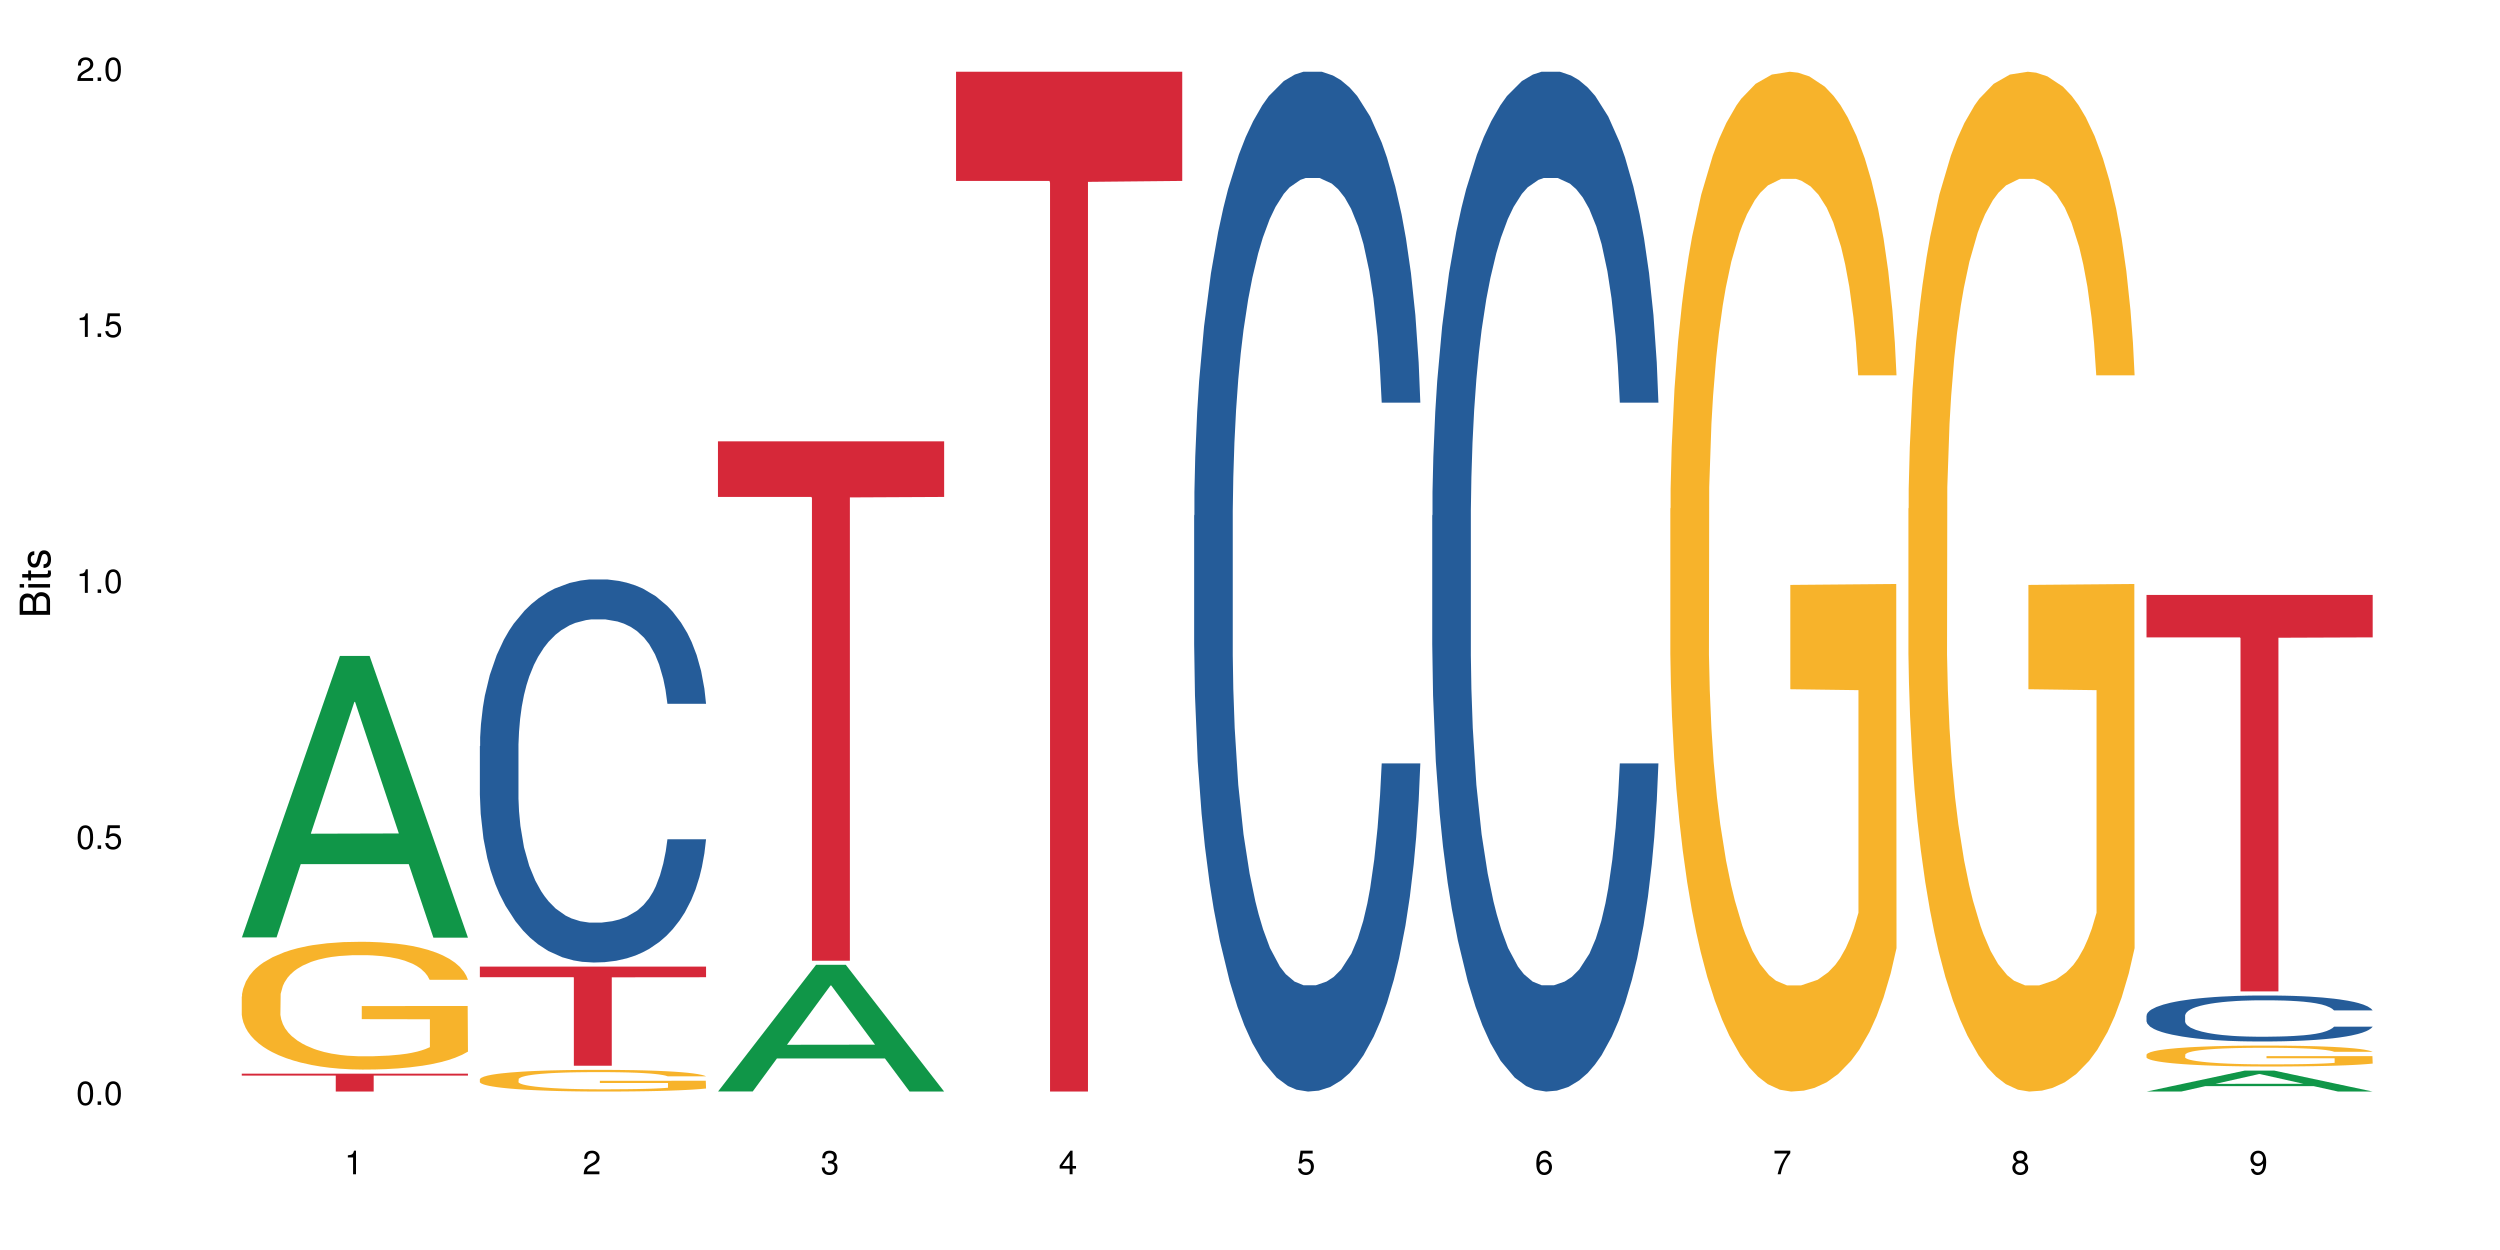<?xml version="1.0" encoding="UTF-8"?>
<svg xmlns="http://www.w3.org/2000/svg" xmlns:xlink="http://www.w3.org/1999/xlink" width="720pt" height="360pt" viewBox="0 0 720 360" version="1.1">
<defs>
<g>
<symbol overflow="visible" id="glyph0-0">
<path style="stroke:none;" d=""/>
</symbol>
<symbol overflow="visible" id="glyph0-1">
<path style="stroke:none;" d="M 2.641 -6.797 C 2 -6.797 1.422 -6.531 1.078 -6.047 C 0.641 -5.453 0.406 -4.547 0.406 -3.297 C 0.406 -1 1.188 0.219 2.641 0.219 C 4.078 0.219 4.859 -1 4.859 -3.234 C 4.859 -4.562 4.656 -5.438 4.203 -6.047 C 3.844 -6.531 3.281 -6.797 2.641 -6.797 Z M 2.641 -6.047 C 3.547 -6.047 4 -5.125 4 -3.312 C 4 -1.375 3.562 -0.484 2.625 -0.484 C 1.734 -0.484 1.281 -1.422 1.281 -3.281 C 1.281 -5.141 1.734 -6.047 2.641 -6.047 Z M 2.641 -6.047 "/>
</symbol>
<symbol overflow="visible" id="glyph0-2">
<path style="stroke:none;" d="M 1.828 -1 L 0.828 -1 L 0.828 0 L 1.828 0 Z M 1.828 -1 "/>
</symbol>
<symbol overflow="visible" id="glyph0-3">
<path style="stroke:none;" d="M 4.562 -6.797 L 1.062 -6.797 L 0.547 -3.094 L 1.328 -3.094 C 1.719 -3.562 2.047 -3.734 2.578 -3.734 C 3.484 -3.734 4.062 -3.109 4.062 -2.094 C 4.062 -1.125 3.484 -0.531 2.578 -0.531 C 1.828 -0.531 1.375 -0.906 1.188 -1.672 L 0.328 -1.672 C 0.453 -1.109 0.547 -0.844 0.75 -0.594 C 1.125 -0.078 1.828 0.219 2.594 0.219 C 3.969 0.219 4.922 -0.781 4.922 -2.219 C 4.922 -3.562 4.031 -4.484 2.719 -4.484 C 2.25 -4.484 1.859 -4.359 1.469 -4.062 L 1.734 -5.969 L 4.562 -5.969 Z M 4.562 -6.797 "/>
</symbol>
<symbol overflow="visible" id="glyph0-4">
<path style="stroke:none;" d="M 2.484 -4.844 L 2.484 0 L 3.328 0 L 3.328 -6.797 L 2.766 -6.797 C 2.469 -5.75 2.281 -5.609 0.984 -5.453 L 0.984 -4.844 Z M 2.484 -4.844 "/>
</symbol>
<symbol overflow="visible" id="glyph0-5">
<path style="stroke:none;" d="M 4.859 -0.828 L 1.281 -0.828 C 1.359 -1.391 1.672 -1.75 2.5 -2.234 L 3.469 -2.75 C 4.406 -3.266 4.906 -3.969 4.906 -4.812 C 4.906 -5.375 4.672 -5.906 4.266 -6.266 C 3.859 -6.625 3.375 -6.797 2.719 -6.797 C 1.859 -6.797 1.219 -6.5 0.844 -5.922 C 0.609 -5.562 0.5 -5.125 0.484 -4.438 L 1.328 -4.438 C 1.359 -4.906 1.406 -5.188 1.531 -5.406 C 1.75 -5.812 2.188 -6.062 2.703 -6.062 C 3.469 -6.062 4.031 -5.516 4.031 -4.781 C 4.031 -4.25 3.719 -3.797 3.125 -3.438 L 2.234 -2.938 C 0.812 -2.141 0.406 -1.5 0.328 0 L 4.859 0 Z M 4.859 -0.828 "/>
</symbol>
<symbol overflow="visible" id="glyph0-6">
<path style="stroke:none;" d="M 2.125 -3.125 L 2.578 -3.125 C 3.516 -3.125 3.984 -2.703 3.984 -1.891 C 3.984 -1.031 3.469 -0.531 2.578 -0.531 C 1.656 -0.531 1.203 -0.984 1.156 -1.969 L 0.312 -1.969 C 0.344 -1.422 0.438 -1.078 0.609 -0.766 C 0.953 -0.109 1.625 0.219 2.547 0.219 C 3.953 0.219 4.859 -0.609 4.859 -1.906 C 4.859 -2.766 4.516 -3.25 3.703 -3.516 C 4.344 -3.766 4.656 -4.25 4.656 -4.938 C 4.656 -6.109 3.875 -6.797 2.578 -6.797 C 1.203 -6.797 0.484 -6.047 0.453 -4.609 L 1.297 -4.609 C 1.312 -5.016 1.344 -5.25 1.453 -5.453 C 1.641 -5.828 2.062 -6.062 2.594 -6.062 C 3.344 -6.062 3.797 -5.625 3.797 -4.906 C 3.797 -4.422 3.609 -4.141 3.25 -3.984 C 3.016 -3.891 2.719 -3.844 2.125 -3.844 Z M 2.125 -3.125 "/>
</symbol>
<symbol overflow="visible" id="glyph0-7">
<path style="stroke:none;" d="M 3.141 -1.625 L 3.141 0 L 3.984 0 L 3.984 -1.625 L 4.984 -1.625 L 4.984 -2.391 L 3.984 -2.391 L 3.984 -6.797 L 3.359 -6.797 L 0.266 -2.516 L 0.266 -1.625 Z M 3.141 -2.391 L 1 -2.391 L 3.141 -5.359 Z M 3.141 -2.391 "/>
</symbol>
<symbol overflow="visible" id="glyph0-8">
<path style="stroke:none;" d="M 4.781 -5.031 C 4.609 -6.141 3.891 -6.797 2.844 -6.797 C 2.094 -6.797 1.422 -6.438 1.031 -5.828 C 0.609 -5.172 0.406 -4.344 0.406 -3.094 C 0.406 -1.953 0.578 -1.234 0.984 -0.625 C 1.359 -0.078 1.953 0.219 2.703 0.219 C 3.984 0.219 4.922 -0.734 4.922 -2.078 C 4.922 -3.344 4.062 -4.234 2.844 -4.234 C 2.172 -4.234 1.641 -3.969 1.281 -3.469 C 1.281 -5.125 1.828 -6.047 2.797 -6.047 C 3.391 -6.047 3.797 -5.672 3.938 -5.031 Z M 2.734 -3.484 C 3.547 -3.484 4.062 -2.922 4.062 -2 C 4.062 -1.156 3.484 -0.531 2.703 -0.531 C 1.922 -0.531 1.328 -1.188 1.328 -2.047 C 1.328 -2.891 1.906 -3.484 2.734 -3.484 Z M 2.734 -3.484 "/>
</symbol>
<symbol overflow="visible" id="glyph0-9">
<path style="stroke:none;" d="M 4.984 -6.797 L 0.438 -6.797 L 0.438 -5.969 L 4.109 -5.969 C 2.5 -3.656 1.828 -2.234 1.328 0 L 2.219 0 C 2.594 -2.172 3.453 -4.047 4.984 -6.094 Z M 4.984 -6.797 "/>
</symbol>
<symbol overflow="visible" id="glyph0-10">
<path style="stroke:none;" d="M 3.75 -3.578 C 4.453 -4 4.688 -4.344 4.688 -4.984 C 4.688 -6.047 3.844 -6.797 2.641 -6.797 C 1.438 -6.797 0.594 -6.047 0.594 -4.984 C 0.594 -4.359 0.828 -4.016 1.516 -3.578 C 0.734 -3.203 0.359 -2.641 0.359 -1.891 C 0.359 -0.641 1.297 0.219 2.641 0.219 C 3.984 0.219 4.922 -0.641 4.922 -1.875 C 4.922 -2.641 4.531 -3.203 3.75 -3.578 Z M 2.641 -6.047 C 3.359 -6.047 3.812 -5.625 3.812 -4.969 C 3.812 -4.344 3.344 -3.922 2.641 -3.922 C 1.922 -3.922 1.453 -4.344 1.453 -4.984 C 1.453 -5.625 1.922 -6.047 2.641 -6.047 Z M 2.641 -3.203 C 3.484 -3.203 4.062 -2.672 4.062 -1.875 C 4.062 -1.062 3.484 -0.531 2.625 -0.531 C 1.797 -0.531 1.219 -1.078 1.219 -1.875 C 1.219 -2.672 1.797 -3.203 2.641 -3.203 Z M 2.641 -3.203 "/>
</symbol>
<symbol overflow="visible" id="glyph0-11">
<path style="stroke:none;" d="M 0.516 -1.547 C 0.672 -0.438 1.406 0.219 2.438 0.219 C 3.188 0.219 3.859 -0.141 4.266 -0.75 C 4.688 -1.406 4.891 -2.25 4.891 -3.484 C 4.891 -4.625 4.703 -5.359 4.312 -5.953 C 3.938 -6.5 3.344 -6.797 2.594 -6.797 C 1.297 -6.797 0.359 -5.844 0.359 -4.516 C 0.359 -3.25 1.234 -2.344 2.453 -2.344 C 3.094 -2.344 3.562 -2.578 4.016 -3.109 C 4 -1.453 3.469 -0.531 2.5 -0.531 C 1.906 -0.531 1.484 -0.906 1.359 -1.547 Z M 2.578 -6.062 C 3.375 -6.062 3.969 -5.406 3.969 -4.531 C 3.969 -3.688 3.375 -3.094 2.547 -3.094 C 1.734 -3.094 1.234 -3.672 1.234 -4.578 C 1.234 -5.438 1.797 -6.062 2.578 -6.062 Z M 2.578 -6.062 "/>
</symbol>
<symbol overflow="visible" id="glyph1-0">
<path style="stroke:none;" d=""/>
</symbol>
<symbol overflow="visible" id="glyph1-1">
<path style="stroke:none;" d="M 0 -0.953 L 0 -4.891 C 0 -5.719 -0.234 -6.344 -0.734 -6.797 C -1.188 -7.234 -1.812 -7.469 -2.5 -7.469 C -3.547 -7.469 -4.188 -7 -4.625 -5.875 C -4.984 -6.672 -5.641 -7.094 -6.531 -7.094 C -7.156 -7.094 -7.734 -6.859 -8.141 -6.391 C -8.562 -5.938 -8.75 -5.344 -8.75 -4.5 L -8.75 -0.953 Z M -4.984 -2.062 L -7.766 -2.062 L -7.766 -4.219 C -7.766 -4.844 -7.688 -5.203 -7.453 -5.5 C -7.219 -5.812 -6.859 -5.969 -6.375 -5.969 C -5.906 -5.969 -5.531 -5.812 -5.297 -5.5 C -5.062 -5.203 -4.984 -4.844 -4.984 -4.219 Z M -0.984 -2.062 L -4 -2.062 L -4 -4.781 C -4 -5.328 -3.859 -5.688 -3.578 -5.953 C -3.297 -6.219 -2.922 -6.359 -2.484 -6.359 C -2.062 -6.359 -1.688 -6.219 -1.406 -5.953 C -1.109 -5.688 -0.984 -5.328 -0.984 -4.781 Z M -0.984 -2.062 "/>
</symbol>
<symbol overflow="visible" id="glyph1-2">
<path style="stroke:none;" d="M -6.281 -1.797 L -6.281 -0.797 L 0 -0.797 L 0 -1.797 Z M -8.75 -1.797 L -8.75 -0.797 L -7.484 -0.797 L -7.484 -1.797 Z M -8.75 -1.797 "/>
</symbol>
<symbol overflow="visible" id="glyph1-3">
<path style="stroke:none;" d="M -6.281 -3.047 L -6.281 -2.016 L -8.016 -2.016 L -8.016 -1.016 L -6.281 -1.016 L -6.281 -0.172 L -5.469 -0.172 L -5.469 -1.016 L -0.719 -1.016 C -0.078 -1.016 0.281 -1.453 0.281 -2.234 C 0.281 -2.469 0.25 -2.719 0.188 -3.047 L -0.641 -3.047 C -0.609 -2.922 -0.594 -2.766 -0.594 -2.562 C -0.594 -2.141 -0.719 -2.016 -1.156 -2.016 L -5.469 -2.016 L -5.469 -3.047 Z M -6.281 -3.047 "/>
</symbol>
<symbol overflow="visible" id="glyph1-4">
<path style="stroke:none;" d="M -4.531 -5.25 C -5.766 -5.25 -6.469 -4.422 -6.469 -2.969 C -6.469 -1.516 -5.719 -0.562 -4.547 -0.562 C -3.562 -0.562 -3.094 -1.062 -2.734 -2.562 L -2.516 -3.484 C -2.344 -4.188 -2.094 -4.469 -1.625 -4.469 C -1.047 -4.469 -0.641 -3.875 -0.641 -3 C -0.641 -2.453 -0.797 -2 -1.062 -1.75 C -1.25 -1.594 -1.422 -1.531 -1.875 -1.469 L -1.875 -0.406 C -0.422 -0.453 0.281 -1.266 0.281 -2.922 C 0.281 -4.5 -0.5 -5.516 -1.719 -5.516 C -2.656 -5.516 -3.172 -4.984 -3.469 -3.734 L -3.703 -2.766 C -3.891 -1.953 -4.156 -1.609 -4.594 -1.609 C -5.172 -1.609 -5.547 -2.125 -5.547 -2.938 C -5.547 -3.75 -5.203 -4.172 -4.531 -4.203 Z M -4.531 -5.25 "/>
</symbol>
</g>
</defs>
<g id="surface3776">
<rect x="0" y="0" width="720" height="360" style="fill:rgb(100%,100%,100%);fill-opacity:1;stroke:none;"/>
<path style=" stroke:none;fill-rule:nonzero;fill:rgb(6.275%,58.824%,28.235%);fill-opacity:1;" d="M 69.629 269.973 L 69.699 269.898 L 97.887 188.918 L 106.445 188.918 L 134.773 270.051 L 124.82 270.051 L 117.719 248.871 L 86.609 248.871 L 79.652 269.973 L 69.629 269.973 L 89.602 240.109 L 114.867 240.035 L 102.27 202.176 L 102.129 202.098 L 101.992 202.328 L 89.535 240.035 L 89.602 240.109 Z M 69.629 269.973 "/>
<path style=" stroke:none;fill-rule:nonzero;fill:rgb(96.863%,70.196%,16.863%);fill-opacity:1;" d="M 69.629 286.996 L 69.707 286.961 L 69.707 286.289 L 70.027 284.777 L 70.82 282.691 L 71.855 280.977 L 72.965 279.633 L 73.68 278.926 L 74.871 277.918 L 75.906 277.18 L 78.527 275.668 L 81.863 274.254 L 83.691 273.648 L 85.758 273.078 L 88.695 272.438 L 90.047 272.203 L 94.176 271.668 L 98.863 271.328 L 104.027 271.23 L 106.41 271.262 L 109.668 271.398 L 114.117 271.766 L 116.66 272.102 L 118.645 272.438 L 120.711 272.875 L 123.254 273.547 L 125.637 274.355 L 127.543 275.164 L 129.449 276.172 L 131.039 277.246 L 132.387 278.422 L 133.578 279.836 L 134.293 281.012 L 134.773 282.188 L 123.73 282.188 L 123.094 281.012 L 122.379 280.105 L 121.188 278.996 L 119.996 278.188 L 118.805 277.551 L 116.578 276.676 L 114.672 276.137 L 112.289 275.668 L 109.984 275.363 L 107.363 275.164 L 105.773 275.094 L 101.566 275.094 L 97.75 275.332 L 95.527 275.598 L 93.938 275.867 L 91.715 276.371 L 90.363 276.777 L 89.57 277.043 L 87.188 278.086 L 85.598 279.027 L 84.723 279.668 L 83.609 280.676 L 82.816 281.582 L 81.941 282.926 L 81.465 283.938 L 80.832 286.223 L 80.75 292.273 L 80.988 293.551 L 81.465 294.93 L 82.102 296.141 L 83.055 297.418 L 84.008 298.391 L 85.676 299.703 L 87.105 300.578 L 88.219 301.148 L 90.363 302.055 L 91.238 302.359 L 93.305 302.965 L 95.449 303.434 L 98.07 303.836 L 100.055 304.039 L 103.234 304.207 L 107.285 304.207 L 112.051 304.004 L 115.07 303.734 L 117.137 303.469 L 118.484 303.23 L 120.152 302.863 L 121.348 302.527 L 122.457 302.156 L 123.809 301.586 L 123.809 293.551 L 104.188 293.516 L 104.188 289.75 L 134.691 289.719 L 134.773 302.863 L 133.102 303.77 L 131.039 304.645 L 129.051 305.316 L 126.984 305.887 L 124.047 306.527 L 121.664 306.93 L 118.008 307.398 L 114.672 307.703 L 111.176 307.906 L 108.078 308.004 L 104.426 308.039 L 101.168 307.973 L 97.672 307.77 L 94.891 307.5 L 92.352 307.164 L 89.809 306.727 L 86.629 306.023 L 84.562 305.449 L 82.418 304.746 L 80.273 303.902 L 78.367 302.996 L 77.098 302.289 L 75.824 301.484 L 74.477 300.477 L 73.203 299.332 L 72.25 298.289 L 71.379 297.113 L 70.742 296.004 L 70.105 294.492 L 69.789 293.281 L 69.629 292.238 Z M 69.629 286.996 "/>
<path style=" stroke:none;fill-rule:nonzero;fill:rgb(83.922%,15.686%,22.353%);fill-opacity:1;" d="M 69.629 309.219 L 134.773 309.219 L 134.773 309.77 L 107.621 309.773 L 107.621 314.371 L 96.699 314.371 L 96.699 309.781 L 96.543 309.77 L 69.629 309.77 Z M 69.629 309.219 "/>
<path style=" stroke:none;fill-rule:nonzero;fill:rgb(14.51%,36.078%,60%);fill-opacity:1;" d="M 138.199 214.891 L 138.281 214.789 L 138.281 212.367 L 138.52 208.535 L 139.074 203.695 L 139.629 200.371 L 141.059 194.418 L 143.047 188.672 L 145.113 184.234 L 146.621 181.613 L 147.973 179.598 L 151.07 175.867 L 153.055 173.949 L 155.199 172.234 L 157.82 170.523 L 159.73 169.512 L 164.02 167.898 L 167.195 167.195 L 169.66 166.891 L 174.98 166.891 L 178.16 167.297 L 180.465 167.801 L 183.004 168.605 L 185.148 169.512 L 188.883 171.73 L 192.219 174.555 L 193.73 176.168 L 196.113 179.293 L 197.941 182.32 L 199.211 184.941 L 200.641 188.672 L 201.914 193.211 L 202.867 198.352 L 203.344 202.688 L 192.219 202.688 L 191.664 198.656 L 191.027 195.527 L 189.836 191.395 L 188.645 188.469 L 186.977 185.547 L 185.469 183.629 L 183.402 181.715 L 181.574 180.504 L 179.668 179.598 L 177.84 178.992 L 174.348 178.387 L 170.293 178.387 L 168.785 178.59 L 165.688 179.395 L 164.02 180.102 L 161.637 181.512 L 159.969 182.824 L 157.98 184.84 L 156.629 186.555 L 154.961 189.176 L 153.77 191.496 L 152.422 194.824 L 151.625 197.344 L 150.91 200.168 L 150.273 203.496 L 149.797 207.023 L 149.48 210.754 L 149.32 214.387 L 149.32 230.016 L 149.48 233.645 L 149.879 237.879 L 150.91 244.031 L 152.422 249.375 L 154.168 253.609 L 155.836 256.637 L 156.789 258.047 L 158.059 259.66 L 160.047 261.676 L 162.906 263.695 L 164.574 264.5 L 167.117 265.309 L 169.738 265.711 L 173.234 265.711 L 176.332 265.309 L 178.398 264.805 L 180.543 263.996 L 183.48 262.281 L 185.309 260.668 L 186.898 258.754 L 188.09 256.836 L 188.883 255.223 L 190.074 252.098 L 191.027 248.668 L 191.742 245.141 L 192.219 241.711 L 203.344 241.711 L 202.867 245.746 L 202.152 249.68 L 201.438 252.602 L 200.324 256.133 L 199.051 259.258 L 197.227 262.785 L 195.715 265.105 L 193.73 267.625 L 191.902 269.543 L 189.918 271.258 L 186.977 273.273 L 185.07 274.281 L 183.004 275.188 L 180.543 275.996 L 177.445 276.703 L 174.109 277.105 L 171.008 277.207 L 167.672 277.004 L 165.211 276.602 L 161.953 275.695 L 157.902 273.879 L 154.961 271.961 L 152.66 270.047 L 150.672 268.031 L 148.449 265.309 L 145.59 260.871 L 143.84 257.441 L 142.648 254.617 L 141.297 250.688 L 140.344 247.156 L 139.234 241.512 L 138.438 234.352 L 138.199 228.805 Z M 138.199 214.891 "/>
<path style=" stroke:none;fill-rule:nonzero;fill:rgb(96.863%,70.196%,16.863%);fill-opacity:1;" d="M 138.199 310.797 L 138.281 310.789 L 138.281 310.676 L 138.598 310.418 L 139.391 310.066 L 140.426 309.773 L 141.535 309.547 L 142.25 309.426 L 143.441 309.254 L 144.477 309.129 L 147.098 308.871 L 150.434 308.633 L 152.262 308.527 L 154.328 308.43 L 157.266 308.324 L 158.617 308.281 L 162.746 308.191 L 167.434 308.133 L 172.598 308.117 L 174.98 308.121 L 178.238 308.145 L 182.688 308.207 L 185.23 308.266 L 187.215 308.324 L 189.281 308.398 L 191.824 308.512 L 194.207 308.648 L 196.113 308.785 L 198.02 308.957 L 199.609 309.141 L 200.957 309.34 L 202.152 309.578 L 202.867 309.777 L 203.344 309.98 L 192.301 309.98 L 191.664 309.777 L 190.949 309.625 L 189.758 309.438 L 188.566 309.301 L 187.375 309.191 L 185.148 309.043 L 183.242 308.949 L 180.859 308.871 L 178.555 308.82 L 175.934 308.785 L 174.348 308.773 L 170.137 308.773 L 166.324 308.812 L 164.098 308.859 L 162.508 308.906 L 160.285 308.992 L 158.934 309.059 L 158.141 309.105 L 155.758 309.281 L 154.168 309.441 L 153.293 309.551 L 152.184 309.723 L 151.387 309.875 L 150.512 310.105 L 150.035 310.277 L 149.402 310.664 L 149.32 311.691 L 149.559 311.91 L 150.035 312.145 L 150.672 312.348 L 151.625 312.566 L 152.578 312.73 L 154.246 312.953 L 155.676 313.102 L 156.789 313.199 L 158.934 313.355 L 159.809 313.406 L 161.875 313.508 L 164.02 313.59 L 166.641 313.656 L 168.625 313.691 L 171.805 313.719 L 175.855 313.719 L 180.621 313.684 L 183.641 313.641 L 185.707 313.594 L 187.059 313.555 L 188.727 313.492 L 189.918 313.434 L 191.027 313.371 L 192.379 313.273 L 192.379 311.91 L 172.758 311.902 L 172.758 311.266 L 203.262 311.258 L 203.344 313.492 L 201.676 313.645 L 199.609 313.793 L 197.621 313.906 L 195.559 314.004 L 192.617 314.113 L 190.234 314.184 L 186.578 314.262 L 183.242 314.312 L 179.746 314.348 L 176.648 314.363 L 172.996 314.371 L 169.738 314.359 L 166.242 314.324 L 163.461 314.277 L 160.922 314.223 L 158.379 314.148 L 155.199 314.027 L 153.137 313.93 L 150.988 313.812 L 148.844 313.668 L 146.938 313.516 L 145.668 313.395 L 144.398 313.258 L 143.047 313.086 L 141.773 312.891 L 140.82 312.715 L 139.949 312.516 L 139.312 312.328 L 138.676 312.07 L 138.359 311.863 L 138.199 311.688 Z M 138.199 310.797 "/>
<path style=" stroke:none;fill-rule:nonzero;fill:rgb(83.922%,15.686%,22.353%);fill-opacity:1;" d="M 138.199 278.387 L 203.344 278.387 L 203.344 281.441 L 176.191 281.469 L 176.191 306.938 L 165.27 306.938 L 165.27 281.496 L 165.113 281.441 L 138.199 281.441 Z M 138.199 278.387 "/>
<path style=" stroke:none;fill-rule:nonzero;fill:rgb(6.275%,58.824%,28.235%);fill-opacity:1;" d="M 206.77 314.336 L 206.84 314.301 L 235.027 277.863 L 243.586 277.863 L 271.914 314.371 L 261.961 314.371 L 254.863 304.84 L 223.754 304.84 L 216.793 314.336 L 206.77 314.336 L 226.746 300.898 L 252.008 300.863 L 239.41 283.828 L 239.273 283.793 L 239.133 283.895 L 226.676 300.863 L 226.746 300.898 Z M 206.77 314.336 "/>
<path style=" stroke:none;fill-rule:nonzero;fill:rgb(83.922%,15.686%,22.353%);fill-opacity:1;" d="M 206.77 127.105 L 271.914 127.105 L 271.914 143.117 L 244.766 143.258 L 244.766 276.684 L 233.84 276.684 L 233.84 143.398 L 233.684 143.117 L 206.77 143.117 Z M 206.77 127.105 "/>
<path style=" stroke:none;fill-rule:nonzero;fill:rgb(83.922%,15.686%,22.353%);fill-opacity:1;" d="M 275.34 20.664 L 340.484 20.664 L 340.484 52.102 L 313.336 52.379 L 313.336 314.371 L 302.41 314.371 L 302.41 52.652 L 302.254 52.102 L 275.34 52.102 Z M 275.34 20.664 "/>
<path style=" stroke:none;fill-rule:nonzero;fill:rgb(14.51%,36.078%,60%);fill-opacity:1;" d="M 343.914 148.457 L 343.992 148.188 L 343.992 141.742 L 344.23 131.543 L 344.785 118.656 L 345.344 109.797 L 346.773 93.957 L 348.758 78.652 L 350.824 66.84 L 352.332 59.859 L 353.684 54.492 L 356.781 44.559 L 358.77 39.457 L 360.914 34.891 L 363.535 30.328 L 365.441 27.645 L 369.73 23.348 L 372.91 21.469 L 375.371 20.664 L 380.695 20.664 L 383.871 21.738 L 386.176 23.078 L 388.719 25.227 L 390.863 27.645 L 394.598 33.551 L 397.934 41.066 L 399.441 45.363 L 401.824 53.684 L 403.652 61.738 L 404.922 68.719 L 406.352 78.652 L 407.625 90.734 L 408.578 104.426 L 409.055 115.969 L 397.934 115.969 L 397.375 105.23 L 396.742 96.91 L 395.551 85.902 L 394.359 78.117 L 392.688 70.332 L 391.18 65.23 L 389.113 60.129 L 387.289 56.906 L 385.379 54.492 L 383.555 52.879 L 380.059 51.27 L 376.008 51.27 L 374.496 51.805 L 371.398 53.953 L 369.73 55.832 L 367.348 59.59 L 365.68 63.082 L 363.691 68.449 L 362.344 73.016 L 360.676 79.996 L 359.484 86.172 L 358.133 95.031 L 357.336 101.742 L 356.621 109.258 L 355.988 118.117 L 355.512 127.516 L 355.191 137.449 L 355.035 147.113 L 355.035 188.727 L 355.191 198.391 L 355.59 209.668 L 356.621 226.043 L 358.133 240.273 L 359.879 251.547 L 361.547 259.602 L 362.5 263.359 L 363.773 267.656 L 365.758 273.027 L 368.617 278.395 L 370.285 280.543 L 372.828 282.691 L 375.449 283.766 L 378.945 283.766 L 382.043 282.691 L 384.109 281.348 L 386.254 279.199 L 389.195 274.637 L 391.02 270.34 L 392.609 265.242 L 393.801 260.141 L 394.598 255.844 L 395.789 247.52 L 396.742 238.395 L 397.457 228.996 L 397.934 219.867 L 409.055 219.867 L 408.578 230.609 L 407.863 241.078 L 407.148 248.863 L 406.035 258.262 L 404.766 266.582 L 402.938 275.98 L 401.43 282.152 L 399.441 288.867 L 397.613 293.969 L 395.629 298.531 L 392.688 303.898 L 390.781 306.586 L 388.719 309 L 386.254 311.148 L 383.156 313.027 L 379.82 314.102 L 376.723 314.371 L 373.387 313.832 L 370.922 312.762 L 367.664 310.344 L 363.613 305.512 L 360.676 300.41 L 358.371 295.309 L 356.383 289.941 L 354.16 282.691 L 351.301 270.879 L 349.551 261.75 L 348.359 254.234 L 347.012 243.762 L 346.059 234.367 L 344.945 219.332 L 344.152 200.27 L 343.914 185.504 Z M 343.914 148.457 "/>
<path style=" stroke:none;fill-rule:nonzero;fill:rgb(14.51%,36.078%,60%);fill-opacity:1;" d="M 412.484 148.457 L 412.562 148.188 L 412.562 141.742 L 412.801 131.543 L 413.355 118.656 L 413.914 109.797 L 415.344 93.957 L 417.328 78.652 L 419.395 66.84 L 420.902 59.859 L 422.254 54.492 L 425.352 44.559 L 427.34 39.457 L 429.484 34.891 L 432.105 30.328 L 434.012 27.645 L 438.301 23.348 L 441.48 21.469 L 443.941 20.664 L 449.266 20.664 L 452.441 21.738 L 454.746 23.078 L 457.289 25.227 L 459.434 27.645 L 463.168 33.551 L 466.504 41.066 L 468.012 45.363 L 470.395 53.684 L 472.223 61.738 L 473.492 68.719 L 474.926 78.652 L 476.195 90.734 L 477.148 104.426 L 477.625 115.969 L 466.504 115.969 L 465.945 105.23 L 465.312 96.91 L 464.121 85.902 L 462.93 78.117 L 461.262 70.332 L 459.75 65.23 L 457.684 60.129 L 455.859 56.906 L 453.953 54.492 L 452.125 52.879 L 448.629 51.27 L 444.578 51.27 L 443.066 51.805 L 439.969 53.953 L 438.301 55.832 L 435.918 59.59 L 434.25 63.082 L 432.266 68.449 L 430.914 73.016 L 429.246 79.996 L 428.055 86.172 L 426.703 95.031 L 425.91 101.742 L 425.195 109.258 L 424.559 118.117 L 424.082 127.516 L 423.762 137.449 L 423.605 147.113 L 423.605 188.727 L 423.762 198.391 L 424.16 209.668 L 425.195 226.043 L 426.703 240.273 L 428.449 251.547 L 430.117 259.602 L 431.07 263.359 L 432.344 267.656 L 434.328 273.027 L 437.188 278.395 L 438.859 280.543 L 441.398 282.691 L 444.02 283.766 L 447.516 283.766 L 450.613 282.691 L 452.68 281.348 L 454.824 279.199 L 457.766 274.637 L 459.59 270.34 L 461.18 265.242 L 462.371 260.141 L 463.168 255.844 L 464.359 247.52 L 465.312 238.395 L 466.027 228.996 L 466.504 219.867 L 477.625 219.867 L 477.148 230.609 L 476.434 241.078 L 475.719 248.863 L 474.605 258.262 L 473.336 266.582 L 471.508 275.98 L 470 282.152 L 468.012 288.867 L 466.184 293.969 L 464.199 298.531 L 461.262 303.898 L 459.352 306.586 L 457.289 309 L 454.824 311.148 L 451.727 313.027 L 448.391 314.102 L 445.293 314.371 L 441.957 313.832 L 439.492 312.762 L 436.234 310.344 L 432.184 305.512 L 429.246 300.41 L 426.941 295.309 L 424.957 289.941 L 422.73 282.691 L 419.871 270.879 L 418.125 261.75 L 416.93 254.234 L 415.582 243.762 L 414.629 234.367 L 413.516 219.332 L 412.723 200.27 L 412.484 185.504 Z M 412.484 148.457 "/>
<path style=" stroke:none;fill-rule:nonzero;fill:rgb(96.863%,70.196%,16.863%);fill-opacity:1;" d="M 481.055 146.461 L 481.133 146.191 L 481.133 140.828 L 481.449 128.758 L 482.246 112.129 L 483.277 98.449 L 484.391 87.719 L 485.105 82.086 L 486.297 74.039 L 487.328 68.141 L 489.949 56.07 L 493.289 44.805 L 495.113 39.977 L 497.18 35.414 L 500.121 30.32 L 501.469 28.441 L 505.602 24.148 L 510.289 21.469 L 515.453 20.664 L 517.836 20.93 L 521.094 22.004 L 525.539 24.953 L 528.082 27.637 L 530.07 30.32 L 532.133 33.805 L 534.676 39.172 L 537.059 45.609 L 538.965 52.047 L 540.875 60.094 L 542.461 68.676 L 543.812 78.062 L 545.004 89.328 L 545.719 98.715 L 546.195 108.105 L 535.152 108.105 L 534.52 98.715 L 533.805 91.477 L 532.609 82.625 L 531.418 76.188 L 530.227 71.09 L 528.004 64.117 L 526.098 59.824 L 523.715 56.07 L 521.41 53.656 L 518.789 52.047 L 517.199 51.508 L 512.988 51.508 L 509.176 53.387 L 506.953 55.531 L 505.363 57.68 L 503.137 61.703 L 501.789 64.922 L 500.992 67.066 L 498.609 75.383 L 497.02 82.891 L 496.148 87.988 L 495.035 96.035 L 494.242 103.277 L 493.367 114.004 L 492.891 122.051 L 492.254 140.293 L 492.176 188.574 L 492.414 198.766 L 492.891 209.762 L 493.527 219.418 L 494.48 229.609 L 495.434 237.391 L 497.102 247.852 L 498.531 254.824 L 499.645 259.383 L 501.789 266.625 L 502.66 269.039 L 504.727 273.867 L 506.871 277.625 L 509.492 280.844 L 511.48 282.453 L 514.656 283.793 L 518.707 283.793 L 523.477 282.184 L 526.492 280.039 L 528.559 277.891 L 529.91 276.016 L 531.578 273.062 L 532.77 270.383 L 533.883 267.43 L 535.234 262.871 L 535.234 198.766 L 515.609 198.496 L 515.609 168.457 L 546.117 168.188 L 546.195 273.062 L 544.527 280.305 L 542.461 287.281 L 540.477 292.645 L 538.41 297.203 L 535.473 302.301 L 533.086 305.52 L 529.434 309.273 L 526.098 311.688 L 522.602 313.297 L 519.504 314.102 L 515.848 314.371 L 512.594 313.836 L 509.098 312.227 L 506.316 310.078 L 503.773 307.398 L 501.23 303.91 L 498.055 298.277 L 495.988 293.719 L 493.844 288.086 L 491.699 281.379 L 489.793 274.137 L 488.52 268.504 L 487.25 262.066 L 485.898 254.02 L 484.629 244.898 L 483.676 236.586 L 482.801 227.195 L 482.164 218.344 L 481.531 206.277 L 481.211 196.621 L 481.055 188.305 Z M 481.055 146.461 "/>
<path style=" stroke:none;fill-rule:nonzero;fill:rgb(96.863%,70.196%,16.863%);fill-opacity:1;" d="M 549.625 146.461 L 549.703 146.191 L 549.703 140.828 L 550.02 128.758 L 550.816 112.129 L 551.848 98.449 L 552.961 87.719 L 553.676 82.086 L 554.867 74.039 L 555.898 68.141 L 558.523 56.07 L 561.859 44.805 L 563.684 39.977 L 565.75 35.414 L 568.691 30.32 L 570.039 28.441 L 574.172 24.148 L 578.859 21.469 L 584.023 20.664 L 586.406 20.93 L 589.664 22.004 L 594.113 24.953 L 596.652 27.637 L 598.641 30.32 L 600.707 33.805 L 603.246 39.172 L 605.629 45.609 L 607.539 52.047 L 609.445 60.094 L 611.031 68.676 L 612.383 78.062 L 613.574 89.328 L 614.289 98.715 L 614.766 108.105 L 603.723 108.105 L 603.09 98.715 L 602.375 91.477 L 601.184 82.625 L 599.988 76.188 L 598.797 71.09 L 596.574 64.117 L 594.668 59.824 L 592.285 56.07 L 589.98 53.656 L 587.359 52.047 L 585.77 51.508 L 581.559 51.508 L 577.746 53.387 L 575.523 55.531 L 573.934 57.68 L 571.707 61.703 L 570.359 64.922 L 569.562 67.066 L 567.18 75.383 L 565.594 82.891 L 564.719 87.988 L 563.605 96.035 L 562.812 103.277 L 561.938 114.004 L 561.461 122.051 L 560.824 140.293 L 560.746 188.574 L 560.984 198.766 L 561.461 209.762 L 562.098 219.418 L 563.051 229.609 L 564.004 237.391 L 565.672 247.852 L 567.102 254.824 L 568.215 259.383 L 570.359 266.625 L 571.23 269.039 L 573.297 273.867 L 575.441 277.625 L 578.062 280.844 L 580.051 282.453 L 583.227 283.793 L 587.281 283.793 L 592.047 282.184 L 595.066 280.039 L 597.129 277.891 L 598.48 276.016 L 600.148 273.062 L 601.34 270.383 L 602.453 267.43 L 603.805 262.871 L 603.805 198.766 L 584.18 198.496 L 584.18 168.457 L 614.688 168.188 L 614.766 273.062 L 613.098 280.305 L 611.031 287.281 L 609.047 292.645 L 606.98 297.203 L 604.043 302.301 L 601.66 305.52 L 598.004 309.273 L 594.668 311.688 L 591.172 313.297 L 588.074 314.102 L 584.418 314.371 L 581.164 313.836 L 577.668 312.227 L 574.887 310.078 L 572.344 307.398 L 569.801 303.91 L 566.625 298.277 L 564.559 293.719 L 562.414 288.086 L 560.27 281.379 L 558.363 274.137 L 557.09 268.504 L 555.82 262.066 L 554.469 254.02 L 553.199 244.898 L 552.246 236.586 L 551.371 227.195 L 550.738 218.344 L 550.102 206.277 L 549.781 196.621 L 549.625 188.305 Z M 549.625 146.461 "/>
<path style=" stroke:none;fill-rule:nonzero;fill:rgb(6.275%,58.824%,28.235%);fill-opacity:1;" d="M 618.195 314.363 L 618.266 314.359 L 646.449 308.34 L 655.012 308.34 L 683.336 314.371 L 673.383 314.371 L 666.285 312.797 L 635.176 312.797 L 628.215 314.363 L 618.195 314.363 L 638.168 312.145 L 663.434 312.141 L 650.836 309.324 L 650.695 309.32 L 650.559 309.336 L 638.098 312.141 L 638.168 312.145 Z M 618.195 314.363 "/>
<path style=" stroke:none;fill-rule:nonzero;fill:rgb(14.51%,36.078%,60%);fill-opacity:1;" d="M 618.195 292.469 L 618.273 292.457 L 618.273 292.168 L 618.512 291.707 L 619.07 291.125 L 619.625 290.727 L 621.055 290.012 L 623.039 289.324 L 625.105 288.789 L 626.617 288.477 L 627.965 288.234 L 631.062 287.785 L 633.051 287.555 L 635.195 287.352 L 637.816 287.145 L 639.723 287.023 L 644.012 286.828 L 647.191 286.746 L 649.652 286.707 L 654.977 286.707 L 658.152 286.758 L 660.457 286.816 L 663 286.914 L 665.145 287.023 L 668.879 287.289 L 672.215 287.629 L 673.723 287.82 L 676.109 288.195 L 677.934 288.559 L 679.207 288.875 L 680.637 289.324 L 681.906 289.867 L 682.859 290.484 L 683.336 291.004 L 672.215 291.004 L 671.66 290.52 L 671.023 290.145 L 669.832 289.648 L 668.641 289.297 L 666.973 288.949 L 665.461 288.719 L 663.398 288.488 L 661.57 288.344 L 659.664 288.234 L 657.836 288.16 L 654.34 288.09 L 650.289 288.09 L 648.781 288.113 L 645.684 288.207 L 644.012 288.293 L 641.629 288.465 L 639.961 288.621 L 637.977 288.863 L 636.625 289.066 L 634.957 289.383 L 633.766 289.66 L 632.414 290.062 L 631.621 290.363 L 630.906 290.703 L 630.27 291.102 L 629.793 291.527 L 629.477 291.973 L 629.316 292.41 L 629.316 294.285 L 629.477 294.723 L 629.871 295.23 L 630.906 295.969 L 632.414 296.609 L 634.164 297.117 L 635.832 297.48 L 636.785 297.648 L 638.055 297.844 L 640.043 298.086 L 642.902 298.328 L 644.57 298.426 L 647.113 298.52 L 649.734 298.57 L 653.23 298.57 L 656.328 298.52 L 658.391 298.461 L 660.539 298.363 L 663.477 298.16 L 665.305 297.965 L 666.895 297.734 L 668.086 297.504 L 668.879 297.312 L 670.07 296.938 L 671.023 296.523 L 671.738 296.102 L 672.215 295.688 L 683.336 295.688 L 682.859 296.172 L 682.145 296.645 L 681.43 296.996 L 680.316 297.422 L 679.047 297.797 L 677.219 298.219 L 675.711 298.496 L 673.723 298.801 L 671.898 299.031 L 669.91 299.234 L 666.973 299.477 L 665.066 299.598 L 663 299.707 L 660.539 299.805 L 657.438 299.891 L 654.102 299.938 L 651.004 299.949 L 647.668 299.926 L 645.203 299.879 L 641.949 299.77 L 637.895 299.551 L 634.957 299.32 L 632.652 299.09 L 630.668 298.848 L 628.441 298.52 L 625.582 297.988 L 623.836 297.578 L 622.645 297.238 L 621.293 296.766 L 620.34 296.344 L 619.227 295.664 L 618.434 294.805 L 618.195 294.141 Z M 618.195 292.469 "/>
<path style=" stroke:none;fill-rule:nonzero;fill:rgb(96.863%,70.196%,16.863%);fill-opacity:1;" d="M 618.195 303.711 L 618.273 303.707 L 618.273 303.598 L 618.594 303.348 L 619.387 303.008 L 620.418 302.727 L 621.531 302.508 L 622.246 302.391 L 623.438 302.227 L 624.473 302.105 L 627.094 301.855 L 630.43 301.625 L 632.258 301.527 L 634.32 301.434 L 637.262 301.328 L 638.613 301.289 L 642.742 301.199 L 647.43 301.145 L 652.594 301.129 L 654.977 301.133 L 658.234 301.156 L 662.684 301.219 L 665.223 301.273 L 667.211 301.328 L 669.277 301.398 L 671.816 301.508 L 674.203 301.641 L 676.109 301.773 L 678.016 301.938 L 679.602 302.113 L 680.953 302.309 L 682.145 302.539 L 682.859 302.73 L 683.336 302.926 L 672.293 302.926 L 671.66 302.73 L 670.945 302.582 L 669.754 302.402 L 668.562 302.27 L 667.371 302.164 L 665.145 302.02 L 663.238 301.934 L 660.855 301.855 L 658.551 301.805 L 655.93 301.773 L 654.34 301.762 L 650.129 301.762 L 646.316 301.801 L 644.094 301.844 L 642.504 301.891 L 640.281 301.973 L 638.93 302.039 L 638.133 302.082 L 635.75 302.254 L 634.164 302.406 L 633.289 302.512 L 632.176 302.676 L 631.383 302.824 L 630.508 303.047 L 630.031 303.211 L 629.395 303.586 L 629.316 304.578 L 629.555 304.785 L 630.031 305.012 L 630.668 305.211 L 631.621 305.418 L 632.574 305.578 L 634.242 305.793 L 635.672 305.938 L 636.785 306.031 L 638.93 306.18 L 639.805 306.23 L 641.867 306.328 L 644.012 306.406 L 646.637 306.473 L 648.621 306.504 L 651.797 306.531 L 655.852 306.531 L 660.617 306.5 L 663.637 306.457 L 665.699 306.41 L 667.051 306.371 L 668.719 306.312 L 669.91 306.258 L 671.023 306.195 L 672.375 306.102 L 672.375 304.785 L 652.754 304.781 L 652.754 304.164 L 683.258 304.16 L 683.336 306.312 L 681.668 306.461 L 679.602 306.605 L 677.617 306.715 L 675.551 306.809 L 672.613 306.914 L 670.23 306.977 L 666.574 307.055 L 663.238 307.105 L 659.742 307.137 L 656.645 307.156 L 652.992 307.16 L 649.734 307.148 L 646.238 307.117 L 643.457 307.07 L 640.914 307.016 L 638.375 306.945 L 635.195 306.828 L 633.129 306.734 L 630.984 306.621 L 628.84 306.484 L 626.934 306.332 L 625.664 306.219 L 624.391 306.086 L 623.039 305.922 L 621.77 305.734 L 620.816 305.562 L 619.941 305.371 L 619.309 305.188 L 618.672 304.941 L 618.355 304.742 L 618.195 304.57 Z M 618.195 303.711 "/>
<path style=" stroke:none;fill-rule:nonzero;fill:rgb(83.922%,15.686%,22.353%);fill-opacity:1;" d="M 618.195 171.34 L 683.336 171.34 L 683.336 183.562 L 656.188 183.672 L 656.188 285.527 L 645.266 285.527 L 645.266 183.777 L 645.105 183.562 L 618.195 183.562 Z M 618.195 171.34 "/>
<g style="fill:rgb(0%,0%,0%);fill-opacity:1;">
  <use xlink:href="#glyph0-1" x="21.957" y="318.198"/>
  <use xlink:href="#glyph0-2" x="27.291" y="318.198"/>
  <use xlink:href="#glyph0-1" x="29.958" y="318.198"/>
</g>
<g style="fill:rgb(0%,0%,0%);fill-opacity:1;">
  <use xlink:href="#glyph0-1" x="21.957" y="244.476"/>
  <use xlink:href="#glyph0-2" x="27.291" y="244.476"/>
  <use xlink:href="#glyph0-3" x="29.958" y="244.476"/>
</g>
<g style="fill:rgb(0%,0%,0%);fill-opacity:1;">
  <use xlink:href="#glyph0-4" x="21.957" y="170.753"/>
  <use xlink:href="#glyph0-2" x="27.291" y="170.753"/>
  <use xlink:href="#glyph0-1" x="29.958" y="170.753"/>
</g>
<g style="fill:rgb(0%,0%,0%);fill-opacity:1;">
  <use xlink:href="#glyph0-4" x="21.957" y="97.034"/>
  <use xlink:href="#glyph0-2" x="27.291" y="97.034"/>
  <use xlink:href="#glyph0-3" x="29.958" y="97.034"/>
</g>
<g style="fill:rgb(0%,0%,0%);fill-opacity:1;">
  <use xlink:href="#glyph0-5" x="21.957" y="23.312"/>
  <use xlink:href="#glyph0-2" x="27.291" y="23.312"/>
  <use xlink:href="#glyph0-1" x="29.958" y="23.312"/>
</g>
<g style="fill:rgb(0%,0%,0%);fill-opacity:1;">
  <use xlink:href="#glyph0-4" x="99.199" y="338.19"/>
</g>
<g style="fill:rgb(0%,0%,0%);fill-opacity:1;">
  <use xlink:href="#glyph0-5" x="167.77" y="338.19"/>
</g>
<g style="fill:rgb(0%,0%,0%);fill-opacity:1;">
  <use xlink:href="#glyph0-6" x="236.344" y="338.19"/>
</g>
<g style="fill:rgb(0%,0%,0%);fill-opacity:1;">
  <use xlink:href="#glyph0-7" x="304.914" y="338.19"/>
</g>
<g style="fill:rgb(0%,0%,0%);fill-opacity:1;">
  <use xlink:href="#glyph0-3" x="373.484" y="338.19"/>
</g>
<g style="fill:rgb(0%,0%,0%);fill-opacity:1;">
  <use xlink:href="#glyph0-8" x="442.055" y="338.19"/>
</g>
<g style="fill:rgb(0%,0%,0%);fill-opacity:1;">
  <use xlink:href="#glyph0-9" x="510.625" y="338.19"/>
</g>
<g style="fill:rgb(0%,0%,0%);fill-opacity:1;">
  <use xlink:href="#glyph0-10" x="579.195" y="338.19"/>
</g>
<g style="fill:rgb(0%,0%,0%);fill-opacity:1;">
  <use xlink:href="#glyph0-11" x="647.766" y="338.19"/>
</g>
<g style="fill:rgb(0%,0%,0%);fill-opacity:1;">
  <use xlink:href="#glyph1-1" x="14.412" y="178.016"/>
  <use xlink:href="#glyph1-2" x="14.412" y="170.012"/>
  <use xlink:href="#glyph1-3" x="14.412" y="167.348"/>
  <use xlink:href="#glyph1-4" x="14.412" y="164.012"/>
</g>
</g>
</svg>
